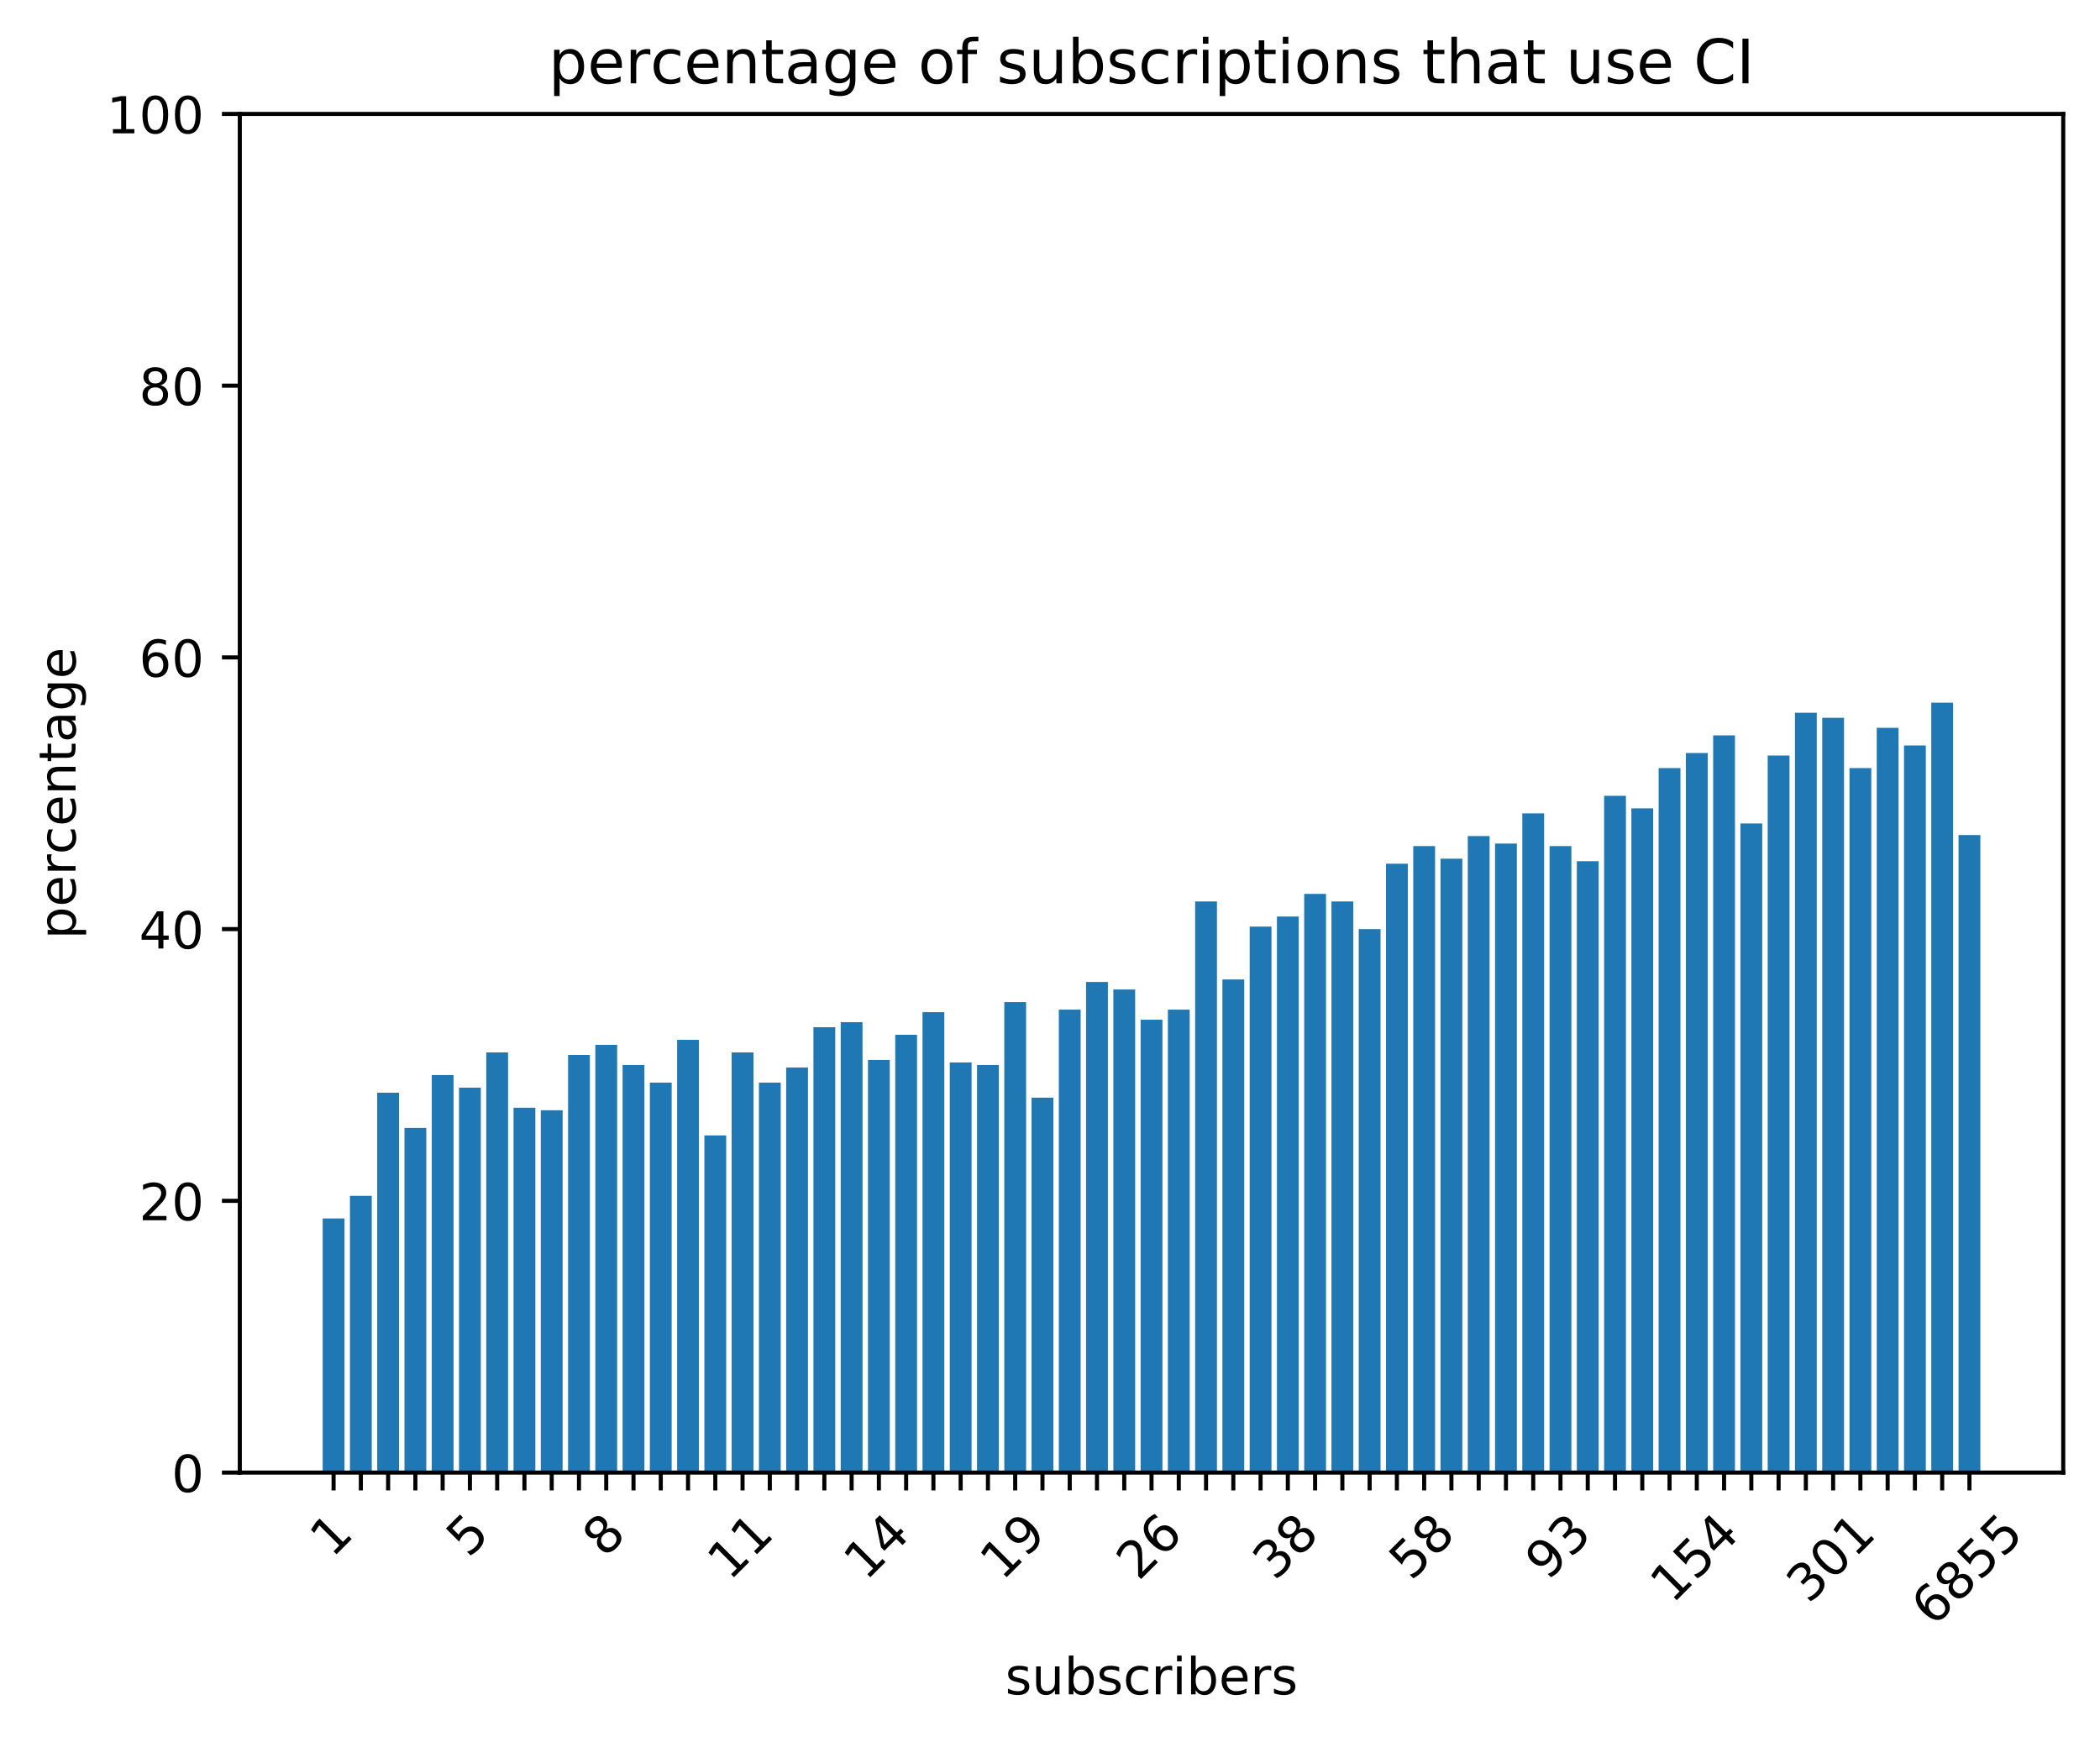 <?xml version="1.0" encoding="utf-8" standalone="no"?>
<!DOCTYPE svg PUBLIC "-//W3C//DTD SVG 1.1//EN"
  "http://www.w3.org/Graphics/SVG/1.1/DTD/svg11.dtd">
<!-- Created with matplotlib (https://matplotlib.org/) -->
<svg height="341.148pt" version="1.1" viewBox="0 0 411.286 341.148" width="411.286pt" xmlns="http://www.w3.org/2000/svg" xmlns:xlink="http://www.w3.org/1999/xlink">
 <defs>
  <style type="text/css">
*{stroke-linecap:butt;stroke-linejoin:round;}
  </style>
 </defs>
 <g id="figure_1">
  <g id="patch_1">
   <path d="M 0 341.148 
L 411.286 341.148 
L 411.286 0 
L 0 0 
z
" style="fill:#ffffff;"/>
  </g>
  <g id="axes_1">
   <g id="patch_2">
    <path d="M 46.966 288.43 
L 404.086 288.43 
L 404.086 22.318 
L 46.966 22.318 
z
" style="fill:#ffffff;"/>
   </g>
   <g id="patch_3">
    <path clip-path="url(#pb358d48c56)" d="M 63.198 288.43 
L 67.47 288.43 
L 67.47 238.657 
L 63.198 238.657 
z
" style="fill:#1f77b4;"/>
   </g>
   <g id="patch_4">
    <path clip-path="url(#pb358d48c56)" d="M 68.538 288.43 
L 72.81 288.43 
L 72.81 234.222 
L 68.538 234.222 
z
" style="fill:#1f77b4;"/>
   </g>
   <g id="patch_5">
    <path clip-path="url(#pb358d48c56)" d="M 73.878 288.43 
L 78.15 288.43 
L 78.15 214.017 
L 73.878 214.017 
z
" style="fill:#1f77b4;"/>
   </g>
   <g id="patch_6">
    <path clip-path="url(#pb358d48c56)" d="M 79.217 288.43 
L 83.489 288.43 
L 83.489 220.917 
L 79.217 220.917 
z
" style="fill:#1f77b4;"/>
   </g>
   <g id="patch_7">
    <path clip-path="url(#pb358d48c56)" d="M 84.557 288.43 
L 88.829 288.43 
L 88.829 210.568 
L 84.557 210.568 
z
" style="fill:#1f77b4;"/>
   </g>
   <g id="patch_8">
    <path clip-path="url(#pb358d48c56)" d="M 89.897 288.43 
L 94.169 288.43 
L 94.169 213.032 
L 89.897 213.032 
z
" style="fill:#1f77b4;"/>
   </g>
   <g id="patch_9">
    <path clip-path="url(#pb358d48c56)" d="M 95.237 288.43 
L 99.508 288.43 
L 99.508 206.133 
L 95.237 206.133 
z
" style="fill:#1f77b4;"/>
   </g>
   <g id="patch_10">
    <path clip-path="url(#pb358d48c56)" d="M 100.576 288.43 
L 104.848 288.43 
L 104.848 216.974 
L 100.576 216.974 
z
" style="fill:#1f77b4;"/>
   </g>
   <g id="patch_11">
    <path clip-path="url(#pb358d48c56)" d="M 105.916 288.43 
L 110.188 288.43 
L 110.188 217.467 
L 105.916 217.467 
z
" style="fill:#1f77b4;"/>
   </g>
   <g id="patch_12">
    <path clip-path="url(#pb358d48c56)" d="M 111.256 288.43 
L 115.528 288.43 
L 115.528 206.625 
L 111.256 206.625 
z
" style="fill:#1f77b4;"/>
   </g>
   <g id="patch_13">
    <path clip-path="url(#pb358d48c56)" d="M 116.595 288.43 
L 120.867 288.43 
L 120.867 204.654 
L 116.595 204.654 
z
" style="fill:#1f77b4;"/>
   </g>
   <g id="patch_14">
    <path clip-path="url(#pb358d48c56)" d="M 121.935 288.43 
L 126.207 288.43 
L 126.207 208.597 
L 121.935 208.597 
z
" style="fill:#1f77b4;"/>
   </g>
   <g id="patch_15">
    <path clip-path="url(#pb358d48c56)" d="M 127.275 288.43 
L 131.547 288.43 
L 131.547 212.046 
L 127.275 212.046 
z
" style="fill:#1f77b4;"/>
   </g>
   <g id="patch_16">
    <path clip-path="url(#pb358d48c56)" d="M 132.615 288.43 
L 136.886 288.43 
L 136.886 203.669 
L 132.615 203.669 
z
" style="fill:#1f77b4;"/>
   </g>
   <g id="patch_17">
    <path clip-path="url(#pb358d48c56)" d="M 137.954 288.43 
L 142.226 288.43 
L 142.226 222.395 
L 137.954 222.395 
z
" style="fill:#1f77b4;"/>
   </g>
   <g id="patch_18">
    <path clip-path="url(#pb358d48c56)" d="M 143.294 288.43 
L 147.566 288.43 
L 147.566 206.133 
L 143.294 206.133 
z
" style="fill:#1f77b4;"/>
   </g>
   <g id="patch_19">
    <path clip-path="url(#pb358d48c56)" d="M 148.634 288.43 
L 152.906 288.43 
L 152.906 212.046 
L 148.634 212.046 
z
" style="fill:#1f77b4;"/>
   </g>
   <g id="patch_20">
    <path clip-path="url(#pb358d48c56)" d="M 153.973 288.43 
L 158.245 288.43 
L 158.245 209.089 
L 153.973 209.089 
z
" style="fill:#1f77b4;"/>
   </g>
   <g id="patch_21">
    <path clip-path="url(#pb358d48c56)" d="M 159.313 288.43 
L 163.585 288.43 
L 163.585 201.205 
L 159.313 201.205 
z
" style="fill:#1f77b4;"/>
   </g>
   <g id="patch_22">
    <path clip-path="url(#pb358d48c56)" d="M 164.653 288.43 
L 168.925 288.43 
L 168.925 200.219 
L 164.653 200.219 
z
" style="fill:#1f77b4;"/>
   </g>
   <g id="patch_23">
    <path clip-path="url(#pb358d48c56)" d="M 169.993 288.43 
L 174.264 288.43 
L 174.264 207.611 
L 169.993 207.611 
z
" style="fill:#1f77b4;"/>
   </g>
   <g id="patch_24">
    <path clip-path="url(#pb358d48c56)" d="M 175.332 288.43 
L 179.604 288.43 
L 179.604 202.683 
L 175.332 202.683 
z
" style="fill:#1f77b4;"/>
   </g>
   <g id="patch_25">
    <path clip-path="url(#pb358d48c56)" d="M 180.672 288.43 
L 184.944 288.43 
L 184.944 198.248 
L 180.672 198.248 
z
" style="fill:#1f77b4;"/>
   </g>
   <g id="patch_26">
    <path clip-path="url(#pb358d48c56)" d="M 186.012 288.43 
L 190.284 288.43 
L 190.284 208.104 
L 186.012 208.104 
z
" style="fill:#1f77b4;"/>
   </g>
   <g id="patch_27">
    <path clip-path="url(#pb358d48c56)" d="M 191.351 288.43 
L 195.623 288.43 
L 195.623 208.597 
L 191.351 208.597 
z
" style="fill:#1f77b4;"/>
   </g>
   <g id="patch_28">
    <path clip-path="url(#pb358d48c56)" d="M 196.691 288.43 
L 200.963 288.43 
L 200.963 196.277 
L 196.691 196.277 
z
" style="fill:#1f77b4;"/>
   </g>
   <g id="patch_29">
    <path clip-path="url(#pb358d48c56)" d="M 202.031 288.43 
L 206.303 288.43 
L 206.303 215.003 
L 202.031 215.003 
z
" style="fill:#1f77b4;"/>
   </g>
   <g id="patch_30">
    <path clip-path="url(#pb358d48c56)" d="M 207.371 288.43 
L 211.642 288.43 
L 211.642 197.755 
L 207.371 197.755 
z
" style="fill:#1f77b4;"/>
   </g>
   <g id="patch_31">
    <path clip-path="url(#pb358d48c56)" d="M 212.71 288.43 
L 216.982 288.43 
L 216.982 192.334 
L 212.71 192.334 
z
" style="fill:#1f77b4;"/>
   </g>
   <g id="patch_32">
    <path clip-path="url(#pb358d48c56)" d="M 218.05 288.43 
L 222.322 288.43 
L 222.322 193.813 
L 218.05 193.813 
z
" style="fill:#1f77b4;"/>
   </g>
   <g id="patch_33">
    <path clip-path="url(#pb358d48c56)" d="M 223.39 288.43 
L 227.662 288.43 
L 227.662 199.726 
L 223.39 199.726 
z
" style="fill:#1f77b4;"/>
   </g>
   <g id="patch_34">
    <path clip-path="url(#pb358d48c56)" d="M 228.729 288.43 
L 233.001 288.43 
L 233.001 197.755 
L 228.729 197.755 
z
" style="fill:#1f77b4;"/>
   </g>
   <g id="patch_35">
    <path clip-path="url(#pb358d48c56)" d="M 234.069 288.43 
L 238.341 288.43 
L 238.341 176.565 
L 234.069 176.565 
z
" style="fill:#1f77b4;"/>
   </g>
   <g id="patch_36">
    <path clip-path="url(#pb358d48c56)" d="M 239.409 288.43 
L 243.681 288.43 
L 243.681 191.841 
L 239.409 191.841 
z
" style="fill:#1f77b4;"/>
   </g>
   <g id="patch_37">
    <path clip-path="url(#pb358d48c56)" d="M 244.749 288.43 
L 249.02 288.43 
L 249.02 181.493 
L 244.749 181.493 
z
" style="fill:#1f77b4;"/>
   </g>
   <g id="patch_38">
    <path clip-path="url(#pb358d48c56)" d="M 250.088 288.43 
L 254.36 288.43 
L 254.36 179.521 
L 250.088 179.521 
z
" style="fill:#1f77b4;"/>
   </g>
   <g id="patch_39">
    <path clip-path="url(#pb358d48c56)" d="M 255.428 288.43 
L 259.7 288.43 
L 259.7 175.086 
L 255.428 175.086 
z
" style="fill:#1f77b4;"/>
   </g>
   <g id="patch_40">
    <path clip-path="url(#pb358d48c56)" d="M 260.768 288.43 
L 265.04 288.43 
L 265.04 176.565 
L 260.768 176.565 
z
" style="fill:#1f77b4;"/>
   </g>
   <g id="patch_41">
    <path clip-path="url(#pb358d48c56)" d="M 266.107 288.43 
L 270.379 288.43 
L 270.379 181.985 
L 266.107 181.985 
z
" style="fill:#1f77b4;"/>
   </g>
   <g id="patch_42">
    <path clip-path="url(#pb358d48c56)" d="M 271.447 288.43 
L 275.719 288.43 
L 275.719 169.173 
L 271.447 169.173 
z
" style="fill:#1f77b4;"/>
   </g>
   <g id="patch_43">
    <path clip-path="url(#pb358d48c56)" d="M 276.787 288.43 
L 281.059 288.43 
L 281.059 165.723 
L 276.787 165.723 
z
" style="fill:#1f77b4;"/>
   </g>
   <g id="patch_44">
    <path clip-path="url(#pb358d48c56)" d="M 282.127 288.43 
L 286.398 288.43 
L 286.398 168.187 
L 282.127 168.187 
z
" style="fill:#1f77b4;"/>
   </g>
   <g id="patch_45">
    <path clip-path="url(#pb358d48c56)" d="M 287.466 288.43 
L 291.738 288.43 
L 291.738 163.752 
L 287.466 163.752 
z
" style="fill:#1f77b4;"/>
   </g>
   <g id="patch_46">
    <path clip-path="url(#pb358d48c56)" d="M 292.806 288.43 
L 297.078 288.43 
L 297.078 165.23 
L 292.806 165.23 
z
" style="fill:#1f77b4;"/>
   </g>
   <g id="patch_47">
    <path clip-path="url(#pb358d48c56)" d="M 298.146 288.43 
L 302.417 288.43 
L 302.417 159.317 
L 298.146 159.317 
z
" style="fill:#1f77b4;"/>
   </g>
   <g id="patch_48">
    <path clip-path="url(#pb358d48c56)" d="M 303.485 288.43 
L 307.757 288.43 
L 307.757 165.723 
L 303.485 165.723 
z
" style="fill:#1f77b4;"/>
   </g>
   <g id="patch_49">
    <path clip-path="url(#pb358d48c56)" d="M 308.825 288.43 
L 313.097 288.43 
L 313.097 168.68 
L 308.825 168.68 
z
" style="fill:#1f77b4;"/>
   </g>
   <g id="patch_50">
    <path clip-path="url(#pb358d48c56)" d="M 314.165 288.43 
L 318.437 288.43 
L 318.437 155.867 
L 314.165 155.867 
z
" style="fill:#1f77b4;"/>
   </g>
   <g id="patch_51">
    <path clip-path="url(#pb358d48c56)" d="M 319.505 288.43 
L 323.776 288.43 
L 323.776 158.331 
L 319.505 158.331 
z
" style="fill:#1f77b4;"/>
   </g>
   <g id="patch_52">
    <path clip-path="url(#pb358d48c56)" d="M 324.844 288.43 
L 329.116 288.43 
L 329.116 150.446 
L 324.844 150.446 
z
" style="fill:#1f77b4;"/>
   </g>
   <g id="patch_53">
    <path clip-path="url(#pb358d48c56)" d="M 330.184 288.43 
L 334.456 288.43 
L 334.456 147.489 
L 330.184 147.489 
z
" style="fill:#1f77b4;"/>
   </g>
   <g id="patch_54">
    <path clip-path="url(#pb358d48c56)" d="M 335.524 288.43 
L 339.795 288.43 
L 339.795 144.04 
L 335.524 144.04 
z
" style="fill:#1f77b4;"/>
   </g>
   <g id="patch_55">
    <path clip-path="url(#pb358d48c56)" d="M 340.863 288.43 
L 345.135 288.43 
L 345.135 161.288 
L 340.863 161.288 
z
" style="fill:#1f77b4;"/>
   </g>
   <g id="patch_56">
    <path clip-path="url(#pb358d48c56)" d="M 346.203 288.43 
L 350.475 288.43 
L 350.475 147.982 
L 346.203 147.982 
z
" style="fill:#1f77b4;"/>
   </g>
   <g id="patch_57">
    <path clip-path="url(#pb358d48c56)" d="M 351.543 288.43 
L 355.815 288.43 
L 355.815 139.605 
L 351.543 139.605 
z
" style="fill:#1f77b4;"/>
   </g>
   <g id="patch_58">
    <path clip-path="url(#pb358d48c56)" d="M 356.883 288.43 
L 361.154 288.43 
L 361.154 140.59 
L 356.883 140.59 
z
" style="fill:#1f77b4;"/>
   </g>
   <g id="patch_59">
    <path clip-path="url(#pb358d48c56)" d="M 362.222 288.43 
L 366.494 288.43 
L 366.494 150.446 
L 362.222 150.446 
z
" style="fill:#1f77b4;"/>
   </g>
   <g id="patch_60">
    <path clip-path="url(#pb358d48c56)" d="M 367.562 288.43 
L 371.834 288.43 
L 371.834 142.561 
L 367.562 142.561 
z
" style="fill:#1f77b4;"/>
   </g>
   <g id="patch_61">
    <path clip-path="url(#pb358d48c56)" d="M 372.902 288.43 
L 377.173 288.43 
L 377.173 146.011 
L 372.902 146.011 
z
" style="fill:#1f77b4;"/>
   </g>
   <g id="patch_62">
    <path clip-path="url(#pb358d48c56)" d="M 378.241 288.43 
L 382.513 288.43 
L 382.513 137.633 
L 378.241 137.633 
z
" style="fill:#1f77b4;"/>
   </g>
   <g id="patch_63">
    <path clip-path="url(#pb358d48c56)" d="M 383.581 288.43 
L 387.853 288.43 
L 387.853 163.562 
L 383.581 163.562 
z
" style="fill:#1f77b4;"/>
   </g>
   <g id="matplotlib.axis_1">
    <g id="xtick_1">
     <g id="line2d_1">
      <defs>
       <path d="M 0 0 
L 0 3.5 
" id="m783a7ecd32" style="stroke:#000000;stroke-width:0.8;"/>
      </defs>
      <g>
       <use style="stroke:#000000;stroke-width:0.8;" x="65.334" xlink:href="#m783a7ecd32" y="288.43"/>
      </g>
     </g>
     <g id="text_1">
      <!-- 1 -->
      <defs>
       <path d="M 12.406 8.297 
L 28.516 8.297 
L 28.516 63.922 
L 10.984 60.406 
L 10.984 69.391 
L 28.422 72.906 
L 38.281 72.906 
L 38.281 8.297 
L 54.391 8.297 
L 54.391 0 
L 12.406 0 
z
" id="DejaVuSans-49"/>
      </defs>
      <g transform="translate(65.036 305.302)rotate(-45)scale(0.1 -0.1)">
       <use xlink:href="#DejaVuSans-49"/>
      </g>
     </g>
    </g>
    <g id="xtick_2">
     <g id="line2d_2">
      <g>
       <use style="stroke:#000000;stroke-width:0.8;" x="70.674" xlink:href="#m783a7ecd32" y="288.43"/>
      </g>
     </g>
    </g>
    <g id="xtick_3">
     <g id="line2d_3">
      <g>
       <use style="stroke:#000000;stroke-width:0.8;" x="76.014" xlink:href="#m783a7ecd32" y="288.43"/>
      </g>
     </g>
    </g>
    <g id="xtick_4">
     <g id="line2d_4">
      <g>
       <use style="stroke:#000000;stroke-width:0.8;" x="81.353" xlink:href="#m783a7ecd32" y="288.43"/>
      </g>
     </g>
    </g>
    <g id="xtick_5">
     <g id="line2d_5">
      <g>
       <use style="stroke:#000000;stroke-width:0.8;" x="86.693" xlink:href="#m783a7ecd32" y="288.43"/>
      </g>
     </g>
    </g>
    <g id="xtick_6">
     <g id="line2d_6">
      <g>
       <use style="stroke:#000000;stroke-width:0.8;" x="92.033" xlink:href="#m783a7ecd32" y="288.43"/>
      </g>
     </g>
     <g id="text_2">
      <!-- 5 -->
      <defs>
       <path d="M 10.797 72.906 
L 49.516 72.906 
L 49.516 64.594 
L 19.828 64.594 
L 19.828 46.734 
Q 21.969 47.469 24.109 47.828 
Q 26.266 48.188 28.422 48.188 
Q 40.625 48.188 47.75 41.5 
Q 54.891 34.812 54.891 23.391 
Q 54.891 11.625 47.562 5.094 
Q 40.234 -1.422 26.906 -1.422 
Q 22.312 -1.422 17.547 -0.641 
Q 12.797 0.141 7.719 1.703 
L 7.719 11.625 
Q 12.109 9.234 16.797 8.062 
Q 21.484 6.891 26.703 6.891 
Q 35.156 6.891 40.078 11.328 
Q 45.016 15.766 45.016 23.391 
Q 45.016 31 40.078 35.438 
Q 35.156 39.891 26.703 39.891 
Q 22.75 39.891 18.812 39.016 
Q 14.891 38.141 10.797 36.281 
z
" id="DejaVuSans-53"/>
      </defs>
      <g transform="translate(91.734 305.302)rotate(-45)scale(0.1 -0.1)">
       <use xlink:href="#DejaVuSans-53"/>
      </g>
     </g>
    </g>
    <g id="xtick_7">
     <g id="line2d_7">
      <g>
       <use style="stroke:#000000;stroke-width:0.8;" x="97.373" xlink:href="#m783a7ecd32" y="288.43"/>
      </g>
     </g>
    </g>
    <g id="xtick_8">
     <g id="line2d_8">
      <g>
       <use style="stroke:#000000;stroke-width:0.8;" x="102.712" xlink:href="#m783a7ecd32" y="288.43"/>
      </g>
     </g>
    </g>
    <g id="xtick_9">
     <g id="line2d_9">
      <g>
       <use style="stroke:#000000;stroke-width:0.8;" x="108.052" xlink:href="#m783a7ecd32" y="288.43"/>
      </g>
     </g>
    </g>
    <g id="xtick_10">
     <g id="line2d_10">
      <g>
       <use style="stroke:#000000;stroke-width:0.8;" x="113.392" xlink:href="#m783a7ecd32" y="288.43"/>
      </g>
     </g>
    </g>
    <g id="xtick_11">
     <g id="line2d_11">
      <g>
       <use style="stroke:#000000;stroke-width:0.8;" x="118.731" xlink:href="#m783a7ecd32" y="288.43"/>
      </g>
     </g>
     <g id="text_3">
      <!-- 8 -->
      <defs>
       <path d="M 31.781 34.625 
Q 24.75 34.625 20.719 30.859 
Q 16.703 27.094 16.703 20.516 
Q 16.703 13.922 20.719 10.156 
Q 24.75 6.391 31.781 6.391 
Q 38.812 6.391 42.859 10.172 
Q 46.922 13.969 46.922 20.516 
Q 46.922 27.094 42.891 30.859 
Q 38.875 34.625 31.781 34.625 
z
M 21.922 38.812 
Q 15.578 40.375 12.031 44.719 
Q 8.5 49.078 8.5 55.328 
Q 8.5 64.062 14.719 69.141 
Q 20.953 74.219 31.781 74.219 
Q 42.672 74.219 48.875 69.141 
Q 55.078 64.062 55.078 55.328 
Q 55.078 49.078 51.531 44.719 
Q 48 40.375 41.703 38.812 
Q 48.828 37.156 52.797 32.312 
Q 56.781 27.484 56.781 20.516 
Q 56.781 9.906 50.312 4.234 
Q 43.844 -1.422 31.781 -1.422 
Q 19.734 -1.422 13.25 4.234 
Q 6.781 9.906 6.781 20.516 
Q 6.781 27.484 10.781 32.312 
Q 14.797 37.156 21.922 38.812 
z
M 18.312 54.391 
Q 18.312 48.734 21.844 45.562 
Q 25.391 42.391 31.781 42.391 
Q 38.141 42.391 41.719 45.562 
Q 45.312 48.734 45.312 54.391 
Q 45.312 60.062 41.719 63.234 
Q 38.141 66.406 31.781 66.406 
Q 25.391 66.406 21.844 63.234 
Q 18.312 60.062 18.312 54.391 
z
" id="DejaVuSans-56"/>
      </defs>
      <g transform="translate(118.433 305.302)rotate(-45)scale(0.1 -0.1)">
       <use xlink:href="#DejaVuSans-56"/>
      </g>
     </g>
    </g>
    <g id="xtick_12">
     <g id="line2d_12">
      <g>
       <use style="stroke:#000000;stroke-width:0.8;" x="124.071" xlink:href="#m783a7ecd32" y="288.43"/>
      </g>
     </g>
    </g>
    <g id="xtick_13">
     <g id="line2d_13">
      <g>
       <use style="stroke:#000000;stroke-width:0.8;" x="129.411" xlink:href="#m783a7ecd32" y="288.43"/>
      </g>
     </g>
    </g>
    <g id="xtick_14">
     <g id="line2d_14">
      <g>
       <use style="stroke:#000000;stroke-width:0.8;" x="134.751" xlink:href="#m783a7ecd32" y="288.43"/>
      </g>
     </g>
    </g>
    <g id="xtick_15">
     <g id="line2d_15">
      <g>
       <use style="stroke:#000000;stroke-width:0.8;" x="140.09" xlink:href="#m783a7ecd32" y="288.43"/>
      </g>
     </g>
    </g>
    <g id="xtick_16">
     <g id="line2d_16">
      <g>
       <use style="stroke:#000000;stroke-width:0.8;" x="145.43" xlink:href="#m783a7ecd32" y="288.43"/>
      </g>
     </g>
     <g id="text_4">
      <!-- 11 -->
      <g transform="translate(142.882 309.801)rotate(-45)scale(0.1 -0.1)">
       <use xlink:href="#DejaVuSans-49"/>
       <use x="63.623" xlink:href="#DejaVuSans-49"/>
      </g>
     </g>
    </g>
    <g id="xtick_17">
     <g id="line2d_17">
      <g>
       <use style="stroke:#000000;stroke-width:0.8;" x="150.77" xlink:href="#m783a7ecd32" y="288.43"/>
      </g>
     </g>
    </g>
    <g id="xtick_18">
     <g id="line2d_18">
      <g>
       <use style="stroke:#000000;stroke-width:0.8;" x="156.109" xlink:href="#m783a7ecd32" y="288.43"/>
      </g>
     </g>
    </g>
    <g id="xtick_19">
     <g id="line2d_19">
      <g>
       <use style="stroke:#000000;stroke-width:0.8;" x="161.449" xlink:href="#m783a7ecd32" y="288.43"/>
      </g>
     </g>
    </g>
    <g id="xtick_20">
     <g id="line2d_20">
      <g>
       <use style="stroke:#000000;stroke-width:0.8;" x="166.789" xlink:href="#m783a7ecd32" y="288.43"/>
      </g>
     </g>
    </g>
    <g id="xtick_21">
     <g id="line2d_21">
      <g>
       <use style="stroke:#000000;stroke-width:0.8;" x="172.128" xlink:href="#m783a7ecd32" y="288.43"/>
      </g>
     </g>
     <g id="text_5">
      <!-- 14 -->
      <defs>
       <path d="M 37.797 64.312 
L 12.891 25.391 
L 37.797 25.391 
z
M 35.203 72.906 
L 47.609 72.906 
L 47.609 25.391 
L 58.016 25.391 
L 58.016 17.188 
L 47.609 17.188 
L 47.609 0 
L 37.797 0 
L 37.797 17.188 
L 4.891 17.188 
L 4.891 26.703 
z
" id="DejaVuSans-52"/>
      </defs>
      <g transform="translate(169.581 309.801)rotate(-45)scale(0.1 -0.1)">
       <use xlink:href="#DejaVuSans-49"/>
       <use x="63.623" xlink:href="#DejaVuSans-52"/>
      </g>
     </g>
    </g>
    <g id="xtick_22">
     <g id="line2d_22">
      <g>
       <use style="stroke:#000000;stroke-width:0.8;" x="177.468" xlink:href="#m783a7ecd32" y="288.43"/>
      </g>
     </g>
    </g>
    <g id="xtick_23">
     <g id="line2d_23">
      <g>
       <use style="stroke:#000000;stroke-width:0.8;" x="182.808" xlink:href="#m783a7ecd32" y="288.43"/>
      </g>
     </g>
    </g>
    <g id="xtick_24">
     <g id="line2d_24">
      <g>
       <use style="stroke:#000000;stroke-width:0.8;" x="188.148" xlink:href="#m783a7ecd32" y="288.43"/>
      </g>
     </g>
    </g>
    <g id="xtick_25">
     <g id="line2d_25">
      <g>
       <use style="stroke:#000000;stroke-width:0.8;" x="193.487" xlink:href="#m783a7ecd32" y="288.43"/>
      </g>
     </g>
    </g>
    <g id="xtick_26">
     <g id="line2d_26">
      <g>
       <use style="stroke:#000000;stroke-width:0.8;" x="198.827" xlink:href="#m783a7ecd32" y="288.43"/>
      </g>
     </g>
     <g id="text_6">
      <!-- 19 -->
      <defs>
       <path d="M 10.984 1.516 
L 10.984 10.5 
Q 14.703 8.734 18.5 7.812 
Q 22.312 6.891 25.984 6.891 
Q 35.75 6.891 40.891 13.453 
Q 46.047 20.016 46.781 33.406 
Q 43.953 29.203 39.594 26.953 
Q 35.25 24.703 29.984 24.703 
Q 19.047 24.703 12.672 31.312 
Q 6.297 37.938 6.297 49.422 
Q 6.297 60.641 12.938 67.422 
Q 19.578 74.219 30.609 74.219 
Q 43.266 74.219 49.922 64.516 
Q 56.594 54.828 56.594 36.375 
Q 56.594 19.141 48.406 8.859 
Q 40.234 -1.422 26.422 -1.422 
Q 22.703 -1.422 18.891 -0.688 
Q 15.094 0.047 10.984 1.516 
z
M 30.609 32.422 
Q 37.25 32.422 41.125 36.953 
Q 45.016 41.5 45.016 49.422 
Q 45.016 57.281 41.125 61.844 
Q 37.25 66.406 30.609 66.406 
Q 23.969 66.406 20.094 61.844 
Q 16.219 57.281 16.219 49.422 
Q 16.219 41.5 20.094 36.953 
Q 23.969 32.422 30.609 32.422 
z
" id="DejaVuSans-57"/>
      </defs>
      <g transform="translate(196.279 309.801)rotate(-45)scale(0.1 -0.1)">
       <use xlink:href="#DejaVuSans-49"/>
       <use x="63.623" xlink:href="#DejaVuSans-57"/>
      </g>
     </g>
    </g>
    <g id="xtick_27">
     <g id="line2d_27">
      <g>
       <use style="stroke:#000000;stroke-width:0.8;" x="204.167" xlink:href="#m783a7ecd32" y="288.43"/>
      </g>
     </g>
    </g>
    <g id="xtick_28">
     <g id="line2d_28">
      <g>
       <use style="stroke:#000000;stroke-width:0.8;" x="209.506" xlink:href="#m783a7ecd32" y="288.43"/>
      </g>
     </g>
    </g>
    <g id="xtick_29">
     <g id="line2d_29">
      <g>
       <use style="stroke:#000000;stroke-width:0.8;" x="214.846" xlink:href="#m783a7ecd32" y="288.43"/>
      </g>
     </g>
    </g>
    <g id="xtick_30">
     <g id="line2d_30">
      <g>
       <use style="stroke:#000000;stroke-width:0.8;" x="220.186" xlink:href="#m783a7ecd32" y="288.43"/>
      </g>
     </g>
    </g>
    <g id="xtick_31">
     <g id="line2d_31">
      <g>
       <use style="stroke:#000000;stroke-width:0.8;" x="225.526" xlink:href="#m783a7ecd32" y="288.43"/>
      </g>
     </g>
     <g id="text_7">
      <!-- 26 -->
      <defs>
       <path d="M 19.188 8.297 
L 53.609 8.297 
L 53.609 0 
L 7.328 0 
L 7.328 8.297 
Q 12.938 14.109 22.625 23.891 
Q 32.328 33.688 34.812 36.531 
Q 39.547 41.844 41.422 45.531 
Q 43.312 49.219 43.312 52.781 
Q 43.312 58.594 39.234 62.25 
Q 35.156 65.922 28.609 65.922 
Q 23.969 65.922 18.812 64.312 
Q 13.672 62.703 7.812 59.422 
L 7.812 69.391 
Q 13.766 71.781 18.938 73 
Q 24.125 74.219 28.422 74.219 
Q 39.75 74.219 46.484 68.547 
Q 53.219 62.891 53.219 53.422 
Q 53.219 48.922 51.531 44.891 
Q 49.859 40.875 45.406 35.406 
Q 44.188 33.984 37.641 27.219 
Q 31.109 20.453 19.188 8.297 
z
" id="DejaVuSans-50"/>
       <path d="M 33.016 40.375 
Q 26.375 40.375 22.484 35.828 
Q 18.609 31.297 18.609 23.391 
Q 18.609 15.531 22.484 10.953 
Q 26.375 6.391 33.016 6.391 
Q 39.656 6.391 43.531 10.953 
Q 47.406 15.531 47.406 23.391 
Q 47.406 31.297 43.531 35.828 
Q 39.656 40.375 33.016 40.375 
z
M 52.594 71.297 
L 52.594 62.312 
Q 48.875 64.062 45.094 64.984 
Q 41.312 65.922 37.594 65.922 
Q 27.828 65.922 22.672 59.328 
Q 17.531 52.734 16.797 39.406 
Q 19.672 43.656 24.016 45.922 
Q 28.375 48.188 33.594 48.188 
Q 44.578 48.188 50.953 41.516 
Q 57.328 34.859 57.328 23.391 
Q 57.328 12.156 50.688 5.359 
Q 44.047 -1.422 33.016 -1.422 
Q 20.359 -1.422 13.672 8.266 
Q 6.984 17.969 6.984 36.375 
Q 6.984 53.656 15.188 63.938 
Q 23.391 74.219 37.203 74.219 
Q 40.922 74.219 44.703 73.484 
Q 48.484 72.75 52.594 71.297 
z
" id="DejaVuSans-54"/>
      </defs>
      <g transform="translate(222.978 309.801)rotate(-45)scale(0.1 -0.1)">
       <use xlink:href="#DejaVuSans-50"/>
       <use x="63.623" xlink:href="#DejaVuSans-54"/>
      </g>
     </g>
    </g>
    <g id="xtick_32">
     <g id="line2d_32">
      <g>
       <use style="stroke:#000000;stroke-width:0.8;" x="230.865" xlink:href="#m783a7ecd32" y="288.43"/>
      </g>
     </g>
    </g>
    <g id="xtick_33">
     <g id="line2d_33">
      <g>
       <use style="stroke:#000000;stroke-width:0.8;" x="236.205" xlink:href="#m783a7ecd32" y="288.43"/>
      </g>
     </g>
    </g>
    <g id="xtick_34">
     <g id="line2d_34">
      <g>
       <use style="stroke:#000000;stroke-width:0.8;" x="241.545" xlink:href="#m783a7ecd32" y="288.43"/>
      </g>
     </g>
    </g>
    <g id="xtick_35">
     <g id="line2d_35">
      <g>
       <use style="stroke:#000000;stroke-width:0.8;" x="246.884" xlink:href="#m783a7ecd32" y="288.43"/>
      </g>
     </g>
    </g>
    <g id="xtick_36">
     <g id="line2d_36">
      <g>
       <use style="stroke:#000000;stroke-width:0.8;" x="252.224" xlink:href="#m783a7ecd32" y="288.43"/>
      </g>
     </g>
     <g id="text_8">
      <!-- 38 -->
      <defs>
       <path d="M 40.578 39.312 
Q 47.656 37.797 51.625 33 
Q 55.609 28.219 55.609 21.188 
Q 55.609 10.406 48.188 4.484 
Q 40.766 -1.422 27.094 -1.422 
Q 22.516 -1.422 17.656 -0.516 
Q 12.797 0.391 7.625 2.203 
L 7.625 11.719 
Q 11.719 9.328 16.594 8.109 
Q 21.484 6.891 26.812 6.891 
Q 36.078 6.891 40.938 10.547 
Q 45.797 14.203 45.797 21.188 
Q 45.797 27.641 41.281 31.266 
Q 36.766 34.906 28.719 34.906 
L 20.219 34.906 
L 20.219 43.016 
L 29.109 43.016 
Q 36.375 43.016 40.234 45.922 
Q 44.094 48.828 44.094 54.297 
Q 44.094 59.906 40.109 62.906 
Q 36.141 65.922 28.719 65.922 
Q 24.656 65.922 20.016 65.031 
Q 15.375 64.156 9.812 62.312 
L 9.812 71.094 
Q 15.438 72.656 20.344 73.438 
Q 25.25 74.219 29.594 74.219 
Q 40.828 74.219 47.359 69.109 
Q 53.906 64.016 53.906 55.328 
Q 53.906 49.266 50.438 45.094 
Q 46.969 40.922 40.578 39.312 
z
" id="DejaVuSans-51"/>
      </defs>
      <g transform="translate(249.676 309.801)rotate(-45)scale(0.1 -0.1)">
       <use xlink:href="#DejaVuSans-51"/>
       <use x="63.623" xlink:href="#DejaVuSans-56"/>
      </g>
     </g>
    </g>
    <g id="xtick_37">
     <g id="line2d_37">
      <g>
       <use style="stroke:#000000;stroke-width:0.8;" x="257.564" xlink:href="#m783a7ecd32" y="288.43"/>
      </g>
     </g>
    </g>
    <g id="xtick_38">
     <g id="line2d_38">
      <g>
       <use style="stroke:#000000;stroke-width:0.8;" x="262.904" xlink:href="#m783a7ecd32" y="288.43"/>
      </g>
     </g>
    </g>
    <g id="xtick_39">
     <g id="line2d_39">
      <g>
       <use style="stroke:#000000;stroke-width:0.8;" x="268.243" xlink:href="#m783a7ecd32" y="288.43"/>
      </g>
     </g>
    </g>
    <g id="xtick_40">
     <g id="line2d_40">
      <g>
       <use style="stroke:#000000;stroke-width:0.8;" x="273.583" xlink:href="#m783a7ecd32" y="288.43"/>
      </g>
     </g>
    </g>
    <g id="xtick_41">
     <g id="line2d_41">
      <g>
       <use style="stroke:#000000;stroke-width:0.8;" x="278.923" xlink:href="#m783a7ecd32" y="288.43"/>
      </g>
     </g>
     <g id="text_9">
      <!-- 58 -->
      <g transform="translate(276.375 309.801)rotate(-45)scale(0.1 -0.1)">
       <use xlink:href="#DejaVuSans-53"/>
       <use x="63.623" xlink:href="#DejaVuSans-56"/>
      </g>
     </g>
    </g>
    <g id="xtick_42">
     <g id="line2d_42">
      <g>
       <use style="stroke:#000000;stroke-width:0.8;" x="284.262" xlink:href="#m783a7ecd32" y="288.43"/>
      </g>
     </g>
    </g>
    <g id="xtick_43">
     <g id="line2d_43">
      <g>
       <use style="stroke:#000000;stroke-width:0.8;" x="289.602" xlink:href="#m783a7ecd32" y="288.43"/>
      </g>
     </g>
    </g>
    <g id="xtick_44">
     <g id="line2d_44">
      <g>
       <use style="stroke:#000000;stroke-width:0.8;" x="294.942" xlink:href="#m783a7ecd32" y="288.43"/>
      </g>
     </g>
    </g>
    <g id="xtick_45">
     <g id="line2d_45">
      <g>
       <use style="stroke:#000000;stroke-width:0.8;" x="300.282" xlink:href="#m783a7ecd32" y="288.43"/>
      </g>
     </g>
    </g>
    <g id="xtick_46">
     <g id="line2d_46">
      <g>
       <use style="stroke:#000000;stroke-width:0.8;" x="305.621" xlink:href="#m783a7ecd32" y="288.43"/>
      </g>
     </g>
     <g id="text_10">
      <!-- 93 -->
      <g transform="translate(303.074 309.801)rotate(-45)scale(0.1 -0.1)">
       <use xlink:href="#DejaVuSans-57"/>
       <use x="63.623" xlink:href="#DejaVuSans-51"/>
      </g>
     </g>
    </g>
    <g id="xtick_47">
     <g id="line2d_47">
      <g>
       <use style="stroke:#000000;stroke-width:0.8;" x="310.961" xlink:href="#m783a7ecd32" y="288.43"/>
      </g>
     </g>
    </g>
    <g id="xtick_48">
     <g id="line2d_48">
      <g>
       <use style="stroke:#000000;stroke-width:0.8;" x="316.301" xlink:href="#m783a7ecd32" y="288.43"/>
      </g>
     </g>
    </g>
    <g id="xtick_49">
     <g id="line2d_49">
      <g>
       <use style="stroke:#000000;stroke-width:0.8;" x="321.64" xlink:href="#m783a7ecd32" y="288.43"/>
      </g>
     </g>
    </g>
    <g id="xtick_50">
     <g id="line2d_50">
      <g>
       <use style="stroke:#000000;stroke-width:0.8;" x="326.98" xlink:href="#m783a7ecd32" y="288.43"/>
      </g>
     </g>
    </g>
    <g id="xtick_51">
     <g id="line2d_51">
      <g>
       <use style="stroke:#000000;stroke-width:0.8;" x="332.32" xlink:href="#m783a7ecd32" y="288.43"/>
      </g>
     </g>
     <g id="text_11">
      <!-- 154 -->
      <g transform="translate(327.523 314.3)rotate(-45)scale(0.1 -0.1)">
       <use xlink:href="#DejaVuSans-49"/>
       <use x="63.623" xlink:href="#DejaVuSans-53"/>
       <use x="127.246" xlink:href="#DejaVuSans-52"/>
      </g>
     </g>
    </g>
    <g id="xtick_52">
     <g id="line2d_52">
      <g>
       <use style="stroke:#000000;stroke-width:0.8;" x="337.66" xlink:href="#m783a7ecd32" y="288.43"/>
      </g>
     </g>
    </g>
    <g id="xtick_53">
     <g id="line2d_53">
      <g>
       <use style="stroke:#000000;stroke-width:0.8;" x="342.999" xlink:href="#m783a7ecd32" y="288.43"/>
      </g>
     </g>
    </g>
    <g id="xtick_54">
     <g id="line2d_54">
      <g>
       <use style="stroke:#000000;stroke-width:0.8;" x="348.339" xlink:href="#m783a7ecd32" y="288.43"/>
      </g>
     </g>
    </g>
    <g id="xtick_55">
     <g id="line2d_55">
      <g>
       <use style="stroke:#000000;stroke-width:0.8;" x="353.679" xlink:href="#m783a7ecd32" y="288.43"/>
      </g>
     </g>
    </g>
    <g id="xtick_56">
     <g id="line2d_56">
      <g>
       <use style="stroke:#000000;stroke-width:0.8;" x="359.018" xlink:href="#m783a7ecd32" y="288.43"/>
      </g>
     </g>
     <g id="text_12">
      <!-- 301 -->
      <defs>
       <path d="M 31.781 66.406 
Q 24.172 66.406 20.328 58.906 
Q 16.5 51.422 16.5 36.375 
Q 16.5 21.391 20.328 13.891 
Q 24.172 6.391 31.781 6.391 
Q 39.453 6.391 43.281 13.891 
Q 47.125 21.391 47.125 36.375 
Q 47.125 51.422 43.281 58.906 
Q 39.453 66.406 31.781 66.406 
z
M 31.781 74.219 
Q 44.047 74.219 50.516 64.516 
Q 56.984 54.828 56.984 36.375 
Q 56.984 17.969 50.516 8.266 
Q 44.047 -1.422 31.781 -1.422 
Q 19.531 -1.422 13.062 8.266 
Q 6.594 17.969 6.594 36.375 
Q 6.594 54.828 13.062 64.516 
Q 19.531 74.219 31.781 74.219 
z
" id="DejaVuSans-48"/>
      </defs>
      <g transform="translate(354.221 314.3)rotate(-45)scale(0.1 -0.1)">
       <use xlink:href="#DejaVuSans-51"/>
       <use x="63.623" xlink:href="#DejaVuSans-48"/>
       <use x="127.246" xlink:href="#DejaVuSans-49"/>
      </g>
     </g>
    </g>
    <g id="xtick_57">
     <g id="line2d_57">
      <g>
       <use style="stroke:#000000;stroke-width:0.8;" x="364.358" xlink:href="#m783a7ecd32" y="288.43"/>
      </g>
     </g>
    </g>
    <g id="xtick_58">
     <g id="line2d_58">
      <g>
       <use style="stroke:#000000;stroke-width:0.8;" x="369.698" xlink:href="#m783a7ecd32" y="288.43"/>
      </g>
     </g>
    </g>
    <g id="xtick_59">
     <g id="line2d_59">
      <g>
       <use style="stroke:#000000;stroke-width:0.8;" x="375.038" xlink:href="#m783a7ecd32" y="288.43"/>
      </g>
     </g>
    </g>
    <g id="xtick_60">
     <g id="line2d_60">
      <g>
       <use style="stroke:#000000;stroke-width:0.8;" x="380.377" xlink:href="#m783a7ecd32" y="288.43"/>
      </g>
     </g>
    </g>
    <g id="xtick_61">
     <g id="line2d_61">
      <g>
       <use style="stroke:#000000;stroke-width:0.8;" x="385.717" xlink:href="#m783a7ecd32" y="288.43"/>
      </g>
     </g>
     <g id="text_13">
      <!-- 6855 -->
      <g transform="translate(378.67 318.799)rotate(-45)scale(0.1 -0.1)">
       <use xlink:href="#DejaVuSans-54"/>
       <use x="63.623" xlink:href="#DejaVuSans-56"/>
       <use x="127.246" xlink:href="#DejaVuSans-53"/>
       <use x="190.869" xlink:href="#DejaVuSans-53"/>
      </g>
     </g>
    </g>
    <g id="text_14">
     <!-- subscribers -->
     <defs>
      <path d="M 44.281 53.078 
L 44.281 44.578 
Q 40.484 46.531 36.375 47.5 
Q 32.281 48.484 27.875 48.484 
Q 21.188 48.484 17.844 46.438 
Q 14.5 44.391 14.5 40.281 
Q 14.5 37.156 16.891 35.375 
Q 19.281 33.594 26.516 31.984 
L 29.594 31.297 
Q 39.156 29.25 43.188 25.516 
Q 47.219 21.781 47.219 15.094 
Q 47.219 7.469 41.188 3.016 
Q 35.156 -1.422 24.609 -1.422 
Q 20.219 -1.422 15.453 -0.562 
Q 10.688 0.297 5.422 2 
L 5.422 11.281 
Q 10.406 8.688 15.234 7.391 
Q 20.062 6.109 24.812 6.109 
Q 31.156 6.109 34.562 8.281 
Q 37.984 10.453 37.984 14.406 
Q 37.984 18.062 35.516 20.016 
Q 33.062 21.969 24.703 23.781 
L 21.578 24.516 
Q 13.234 26.266 9.516 29.906 
Q 5.812 33.547 5.812 39.891 
Q 5.812 47.609 11.281 51.797 
Q 16.75 56 26.812 56 
Q 31.781 56 36.172 55.266 
Q 40.578 54.547 44.281 53.078 
z
" id="DejaVuSans-115"/>
      <path d="M 8.5 21.578 
L 8.5 54.688 
L 17.484 54.688 
L 17.484 21.922 
Q 17.484 14.156 20.5 10.266 
Q 23.531 6.391 29.594 6.391 
Q 36.859 6.391 41.078 11.031 
Q 45.312 15.672 45.312 23.688 
L 45.312 54.688 
L 54.297 54.688 
L 54.297 0 
L 45.312 0 
L 45.312 8.406 
Q 42.047 3.422 37.719 1 
Q 33.406 -1.422 27.688 -1.422 
Q 18.266 -1.422 13.375 4.438 
Q 8.5 10.297 8.5 21.578 
z
M 31.109 56 
z
" id="DejaVuSans-117"/>
      <path d="M 48.688 27.297 
Q 48.688 37.203 44.609 42.844 
Q 40.531 48.484 33.406 48.484 
Q 26.266 48.484 22.188 42.844 
Q 18.109 37.203 18.109 27.297 
Q 18.109 17.391 22.188 11.75 
Q 26.266 6.109 33.406 6.109 
Q 40.531 6.109 44.609 11.75 
Q 48.688 17.391 48.688 27.297 
z
M 18.109 46.391 
Q 20.953 51.266 25.266 53.625 
Q 29.594 56 35.594 56 
Q 45.562 56 51.781 48.094 
Q 58.016 40.188 58.016 27.297 
Q 58.016 14.406 51.781 6.484 
Q 45.562 -1.422 35.594 -1.422 
Q 29.594 -1.422 25.266 0.953 
Q 20.953 3.328 18.109 8.203 
L 18.109 0 
L 9.078 0 
L 9.078 75.984 
L 18.109 75.984 
z
" id="DejaVuSans-98"/>
      <path d="M 48.781 52.594 
L 48.781 44.188 
Q 44.969 46.297 41.141 47.344 
Q 37.312 48.391 33.406 48.391 
Q 24.656 48.391 19.812 42.844 
Q 14.984 37.312 14.984 27.297 
Q 14.984 17.281 19.812 11.734 
Q 24.656 6.203 33.406 6.203 
Q 37.312 6.203 41.141 7.25 
Q 44.969 8.297 48.781 10.406 
L 48.781 2.094 
Q 45.016 0.344 40.984 -0.531 
Q 36.969 -1.422 32.422 -1.422 
Q 20.062 -1.422 12.781 6.344 
Q 5.516 14.109 5.516 27.297 
Q 5.516 40.672 12.859 48.328 
Q 20.219 56 33.016 56 
Q 37.156 56 41.109 55.141 
Q 45.062 54.297 48.781 52.594 
z
" id="DejaVuSans-99"/>
      <path d="M 41.109 46.297 
Q 39.594 47.172 37.812 47.578 
Q 36.031 48 33.891 48 
Q 26.266 48 22.188 43.047 
Q 18.109 38.094 18.109 28.812 
L 18.109 0 
L 9.078 0 
L 9.078 54.688 
L 18.109 54.688 
L 18.109 46.188 
Q 20.953 51.172 25.484 53.578 
Q 30.031 56 36.531 56 
Q 37.453 56 38.578 55.875 
Q 39.703 55.766 41.062 55.516 
z
" id="DejaVuSans-114"/>
      <path d="M 9.422 54.688 
L 18.406 54.688 
L 18.406 0 
L 9.422 0 
z
M 9.422 75.984 
L 18.406 75.984 
L 18.406 64.594 
L 9.422 64.594 
z
" id="DejaVuSans-105"/>
      <path d="M 56.203 29.594 
L 56.203 25.203 
L 14.891 25.203 
Q 15.484 15.922 20.484 11.062 
Q 25.484 6.203 34.422 6.203 
Q 39.594 6.203 44.453 7.469 
Q 49.312 8.734 54.109 11.281 
L 54.109 2.781 
Q 49.266 0.734 44.188 -0.344 
Q 39.109 -1.422 33.891 -1.422 
Q 20.797 -1.422 13.156 6.188 
Q 5.516 13.812 5.516 26.812 
Q 5.516 40.234 12.766 48.109 
Q 20.016 56 32.328 56 
Q 43.359 56 49.781 48.891 
Q 56.203 41.797 56.203 29.594 
z
M 47.219 32.234 
Q 47.125 39.594 43.094 43.984 
Q 39.062 48.391 32.422 48.391 
Q 24.906 48.391 20.391 44.141 
Q 15.875 39.891 15.188 32.172 
z
" id="DejaVuSans-101"/>
     </defs>
     <g transform="translate(196.869 331.868)scale(0.1 -0.1)">
      <use xlink:href="#DejaVuSans-115"/>
      <use x="52.1" xlink:href="#DejaVuSans-117"/>
      <use x="115.479" xlink:href="#DejaVuSans-98"/>
      <use x="178.955" xlink:href="#DejaVuSans-115"/>
      <use x="231.055" xlink:href="#DejaVuSans-99"/>
      <use x="286.035" xlink:href="#DejaVuSans-114"/>
      <use x="327.148" xlink:href="#DejaVuSans-105"/>
      <use x="354.932" xlink:href="#DejaVuSans-98"/>
      <use x="418.408" xlink:href="#DejaVuSans-101"/>
      <use x="479.932" xlink:href="#DejaVuSans-114"/>
      <use x="521.045" xlink:href="#DejaVuSans-115"/>
     </g>
    </g>
   </g>
   <g id="matplotlib.axis_2">
    <g id="ytick_1">
     <g id="line2d_62">
      <defs>
       <path d="M 0 0 
L -3.5 0 
" id="m7a052ccb2d" style="stroke:#000000;stroke-width:0.8;"/>
      </defs>
      <g>
       <use style="stroke:#000000;stroke-width:0.8;" x="46.966" xlink:href="#m7a052ccb2d" y="288.43"/>
      </g>
     </g>
     <g id="text_15">
      <!-- 0 -->
      <g transform="translate(33.603 292.229)scale(0.1 -0.1)">
       <use xlink:href="#DejaVuSans-48"/>
      </g>
     </g>
    </g>
    <g id="ytick_2">
     <g id="line2d_63">
      <g>
       <use style="stroke:#000000;stroke-width:0.8;" x="46.966" xlink:href="#m7a052ccb2d" y="235.208"/>
      </g>
     </g>
     <g id="text_16">
      <!-- 20 -->
      <g transform="translate(27.241 239.007)scale(0.1 -0.1)">
       <use xlink:href="#DejaVuSans-50"/>
       <use x="63.623" xlink:href="#DejaVuSans-48"/>
      </g>
     </g>
    </g>
    <g id="ytick_3">
     <g id="line2d_64">
      <g>
       <use style="stroke:#000000;stroke-width:0.8;" x="46.966" xlink:href="#m7a052ccb2d" y="181.985"/>
      </g>
     </g>
     <g id="text_17">
      <!-- 40 -->
      <g transform="translate(27.241 185.785)scale(0.1 -0.1)">
       <use xlink:href="#DejaVuSans-52"/>
       <use x="63.623" xlink:href="#DejaVuSans-48"/>
      </g>
     </g>
    </g>
    <g id="ytick_4">
     <g id="line2d_65">
      <g>
       <use style="stroke:#000000;stroke-width:0.8;" x="46.966" xlink:href="#m7a052ccb2d" y="128.763"/>
      </g>
     </g>
     <g id="text_18">
      <!-- 60 -->
      <g transform="translate(27.241 132.562)scale(0.1 -0.1)">
       <use xlink:href="#DejaVuSans-54"/>
       <use x="63.623" xlink:href="#DejaVuSans-48"/>
      </g>
     </g>
    </g>
    <g id="ytick_5">
     <g id="line2d_66">
      <g>
       <use style="stroke:#000000;stroke-width:0.8;" x="46.966" xlink:href="#m7a052ccb2d" y="75.541"/>
      </g>
     </g>
     <g id="text_19">
      <!-- 80 -->
      <g transform="translate(27.241 79.34)scale(0.1 -0.1)">
       <use xlink:href="#DejaVuSans-56"/>
       <use x="63.623" xlink:href="#DejaVuSans-48"/>
      </g>
     </g>
    </g>
    <g id="ytick_6">
     <g id="line2d_67">
      <g>
       <use style="stroke:#000000;stroke-width:0.8;" x="46.966" xlink:href="#m7a052ccb2d" y="22.318"/>
      </g>
     </g>
     <g id="text_20">
      <!-- 100 -->
      <g transform="translate(20.878 26.117)scale(0.1 -0.1)">
       <use xlink:href="#DejaVuSans-49"/>
       <use x="63.623" xlink:href="#DejaVuSans-48"/>
       <use x="127.246" xlink:href="#DejaVuSans-48"/>
      </g>
     </g>
    </g>
    <g id="text_21">
     <!-- percentage -->
     <defs>
      <path d="M 18.109 8.203 
L 18.109 -20.797 
L 9.078 -20.797 
L 9.078 54.688 
L 18.109 54.688 
L 18.109 46.391 
Q 20.953 51.266 25.266 53.625 
Q 29.594 56 35.594 56 
Q 45.562 56 51.781 48.094 
Q 58.016 40.188 58.016 27.297 
Q 58.016 14.406 51.781 6.484 
Q 45.562 -1.422 35.594 -1.422 
Q 29.594 -1.422 25.266 0.953 
Q 20.953 3.328 18.109 8.203 
z
M 48.688 27.297 
Q 48.688 37.203 44.609 42.844 
Q 40.531 48.484 33.406 48.484 
Q 26.266 48.484 22.188 42.844 
Q 18.109 37.203 18.109 27.297 
Q 18.109 17.391 22.188 11.75 
Q 26.266 6.109 33.406 6.109 
Q 40.531 6.109 44.609 11.75 
Q 48.688 17.391 48.688 27.297 
z
" id="DejaVuSans-112"/>
      <path d="M 54.891 33.016 
L 54.891 0 
L 45.906 0 
L 45.906 32.719 
Q 45.906 40.484 42.875 44.328 
Q 39.844 48.188 33.797 48.188 
Q 26.516 48.188 22.312 43.547 
Q 18.109 38.922 18.109 30.906 
L 18.109 0 
L 9.078 0 
L 9.078 54.688 
L 18.109 54.688 
L 18.109 46.188 
Q 21.344 51.125 25.703 53.562 
Q 30.078 56 35.797 56 
Q 45.219 56 50.047 50.172 
Q 54.891 44.344 54.891 33.016 
z
" id="DejaVuSans-110"/>
      <path d="M 18.312 70.219 
L 18.312 54.688 
L 36.812 54.688 
L 36.812 47.703 
L 18.312 47.703 
L 18.312 18.016 
Q 18.312 11.328 20.141 9.422 
Q 21.969 7.516 27.594 7.516 
L 36.812 7.516 
L 36.812 0 
L 27.594 0 
Q 17.188 0 13.234 3.875 
Q 9.281 7.766 9.281 18.016 
L 9.281 47.703 
L 2.688 47.703 
L 2.688 54.688 
L 9.281 54.688 
L 9.281 70.219 
z
" id="DejaVuSans-116"/>
      <path d="M 34.281 27.484 
Q 23.391 27.484 19.188 25 
Q 14.984 22.516 14.984 16.5 
Q 14.984 11.719 18.141 8.906 
Q 21.297 6.109 26.703 6.109 
Q 34.188 6.109 38.703 11.406 
Q 43.219 16.703 43.219 25.484 
L 43.219 27.484 
z
M 52.203 31.203 
L 52.203 0 
L 43.219 0 
L 43.219 8.297 
Q 40.141 3.328 35.547 0.953 
Q 30.953 -1.422 24.312 -1.422 
Q 15.922 -1.422 10.953 3.297 
Q 6 8.016 6 15.922 
Q 6 25.141 12.172 29.828 
Q 18.359 34.516 30.609 34.516 
L 43.219 34.516 
L 43.219 35.406 
Q 43.219 41.609 39.141 45 
Q 35.062 48.391 27.688 48.391 
Q 23 48.391 18.547 47.266 
Q 14.109 46.141 10.016 43.891 
L 10.016 52.203 
Q 14.938 54.109 19.578 55.047 
Q 24.219 56 28.609 56 
Q 40.484 56 46.344 49.844 
Q 52.203 43.703 52.203 31.203 
z
" id="DejaVuSans-97"/>
      <path d="M 45.406 27.984 
Q 45.406 37.75 41.375 43.109 
Q 37.359 48.484 30.078 48.484 
Q 22.859 48.484 18.828 43.109 
Q 14.797 37.75 14.797 27.984 
Q 14.797 18.266 18.828 12.891 
Q 22.859 7.516 30.078 7.516 
Q 37.359 7.516 41.375 12.891 
Q 45.406 18.266 45.406 27.984 
z
M 54.391 6.781 
Q 54.391 -7.172 48.188 -13.984 
Q 42 -20.797 29.203 -20.797 
Q 24.469 -20.797 20.266 -20.094 
Q 16.062 -19.391 12.109 -17.922 
L 12.109 -9.188 
Q 16.062 -11.328 19.922 -12.344 
Q 23.781 -13.375 27.781 -13.375 
Q 36.625 -13.375 41.016 -8.766 
Q 45.406 -4.156 45.406 5.172 
L 45.406 9.625 
Q 42.625 4.781 38.281 2.391 
Q 33.938 0 27.875 0 
Q 17.828 0 11.672 7.656 
Q 5.516 15.328 5.516 27.984 
Q 5.516 40.672 11.672 48.328 
Q 17.828 56 27.875 56 
Q 33.938 56 38.281 53.609 
Q 42.625 51.219 45.406 46.391 
L 45.406 54.688 
L 54.391 54.688 
z
" id="DejaVuSans-103"/>
     </defs>
     <g transform="translate(14.798 183.948)rotate(-90)scale(0.1 -0.1)">
      <use xlink:href="#DejaVuSans-112"/>
      <use x="63.477" xlink:href="#DejaVuSans-101"/>
      <use x="125" xlink:href="#DejaVuSans-114"/>
      <use x="166.082" xlink:href="#DejaVuSans-99"/>
      <use x="221.062" xlink:href="#DejaVuSans-101"/>
      <use x="282.586" xlink:href="#DejaVuSans-110"/>
      <use x="345.965" xlink:href="#DejaVuSans-116"/>
      <use x="385.174" xlink:href="#DejaVuSans-97"/>
      <use x="446.453" xlink:href="#DejaVuSans-103"/>
      <use x="509.93" xlink:href="#DejaVuSans-101"/>
     </g>
    </g>
   </g>
   <g id="patch_64">
    <path d="M 46.966 288.43 
L 46.966 22.318 
" style="fill:none;stroke:#000000;stroke-linecap:square;stroke-linejoin:miter;stroke-width:0.8;"/>
   </g>
   <g id="patch_65">
    <path d="M 404.086 288.43 
L 404.086 22.318 
" style="fill:none;stroke:#000000;stroke-linecap:square;stroke-linejoin:miter;stroke-width:0.8;"/>
   </g>
   <g id="patch_66">
    <path d="M 46.966 288.43 
L 404.086 288.43 
" style="fill:none;stroke:#000000;stroke-linecap:square;stroke-linejoin:miter;stroke-width:0.8;"/>
   </g>
   <g id="patch_67">
    <path d="M 46.966 22.318 
L 404.086 22.318 
" style="fill:none;stroke:#000000;stroke-linecap:square;stroke-linejoin:miter;stroke-width:0.8;"/>
   </g>
   <g id="text_22">
    <!-- percentage of subscriptions that use CI -->
    <defs>
     <path id="DejaVuSans-32"/>
     <path d="M 30.609 48.391 
Q 23.391 48.391 19.188 42.75 
Q 14.984 37.109 14.984 27.297 
Q 14.984 17.484 19.156 11.844 
Q 23.344 6.203 30.609 6.203 
Q 37.797 6.203 41.984 11.859 
Q 46.188 17.531 46.188 27.297 
Q 46.188 37.016 41.984 42.703 
Q 37.797 48.391 30.609 48.391 
z
M 30.609 56 
Q 42.328 56 49.016 48.375 
Q 55.719 40.766 55.719 27.297 
Q 55.719 13.875 49.016 6.219 
Q 42.328 -1.422 30.609 -1.422 
Q 18.844 -1.422 12.172 6.219 
Q 5.516 13.875 5.516 27.297 
Q 5.516 40.766 12.172 48.375 
Q 18.844 56 30.609 56 
z
" id="DejaVuSans-111"/>
     <path d="M 37.109 75.984 
L 37.109 68.5 
L 28.516 68.5 
Q 23.688 68.5 21.797 66.547 
Q 19.922 64.594 19.922 59.516 
L 19.922 54.688 
L 34.719 54.688 
L 34.719 47.703 
L 19.922 47.703 
L 19.922 0 
L 10.891 0 
L 10.891 47.703 
L 2.297 47.703 
L 2.297 54.688 
L 10.891 54.688 
L 10.891 58.5 
Q 10.891 67.625 15.141 71.797 
Q 19.391 75.984 28.609 75.984 
z
" id="DejaVuSans-102"/>
     <path d="M 54.891 33.016 
L 54.891 0 
L 45.906 0 
L 45.906 32.719 
Q 45.906 40.484 42.875 44.328 
Q 39.844 48.188 33.797 48.188 
Q 26.516 48.188 22.312 43.547 
Q 18.109 38.922 18.109 30.906 
L 18.109 0 
L 9.078 0 
L 9.078 75.984 
L 18.109 75.984 
L 18.109 46.188 
Q 21.344 51.125 25.703 53.562 
Q 30.078 56 35.797 56 
Q 45.219 56 50.047 50.172 
Q 54.891 44.344 54.891 33.016 
z
" id="DejaVuSans-104"/>
     <path d="M 64.406 67.281 
L 64.406 56.891 
Q 59.422 61.531 53.781 63.812 
Q 48.141 66.109 41.797 66.109 
Q 29.297 66.109 22.656 58.469 
Q 16.016 50.828 16.016 36.375 
Q 16.016 21.969 22.656 14.328 
Q 29.297 6.688 41.797 6.688 
Q 48.141 6.688 53.781 8.984 
Q 59.422 11.281 64.406 15.922 
L 64.406 5.609 
Q 59.234 2.094 53.438 0.328 
Q 47.656 -1.422 41.219 -1.422 
Q 24.656 -1.422 15.125 8.703 
Q 5.609 18.844 5.609 36.375 
Q 5.609 53.953 15.125 64.078 
Q 24.656 74.219 41.219 74.219 
Q 47.75 74.219 53.531 72.484 
Q 59.328 70.75 64.406 67.281 
z
" id="DejaVuSans-67"/>
     <path d="M 9.812 72.906 
L 19.672 72.906 
L 19.672 0 
L 9.812 0 
z
" id="DejaVuSans-73"/>
    </defs>
    <g transform="translate(107.433 16.318)scale(0.12 -0.12)">
     <use xlink:href="#DejaVuSans-112"/>
     <use x="63.477" xlink:href="#DejaVuSans-101"/>
     <use x="125" xlink:href="#DejaVuSans-114"/>
     <use x="166.082" xlink:href="#DejaVuSans-99"/>
     <use x="221.062" xlink:href="#DejaVuSans-101"/>
     <use x="282.586" xlink:href="#DejaVuSans-110"/>
     <use x="345.965" xlink:href="#DejaVuSans-116"/>
     <use x="385.174" xlink:href="#DejaVuSans-97"/>
     <use x="446.453" xlink:href="#DejaVuSans-103"/>
     <use x="509.93" xlink:href="#DejaVuSans-101"/>
     <use x="571.453" xlink:href="#DejaVuSans-32"/>
     <use x="603.24" xlink:href="#DejaVuSans-111"/>
     <use x="664.422" xlink:href="#DejaVuSans-102"/>
     <use x="699.627" xlink:href="#DejaVuSans-32"/>
     <use x="731.414" xlink:href="#DejaVuSans-115"/>
     <use x="783.514" xlink:href="#DejaVuSans-117"/>
     <use x="846.893" xlink:href="#DejaVuSans-98"/>
     <use x="910.369" xlink:href="#DejaVuSans-115"/>
     <use x="962.469" xlink:href="#DejaVuSans-99"/>
     <use x="1017.449" xlink:href="#DejaVuSans-114"/>
     <use x="1058.562" xlink:href="#DejaVuSans-105"/>
     <use x="1086.346" xlink:href="#DejaVuSans-112"/>
     <use x="1149.822" xlink:href="#DejaVuSans-116"/>
     <use x="1189.031" xlink:href="#DejaVuSans-105"/>
     <use x="1216.814" xlink:href="#DejaVuSans-111"/>
     <use x="1277.996" xlink:href="#DejaVuSans-110"/>
     <use x="1341.375" xlink:href="#DejaVuSans-115"/>
     <use x="1393.475" xlink:href="#DejaVuSans-32"/>
     <use x="1425.262" xlink:href="#DejaVuSans-116"/>
     <use x="1464.471" xlink:href="#DejaVuSans-104"/>
     <use x="1527.85" xlink:href="#DejaVuSans-97"/>
     <use x="1589.129" xlink:href="#DejaVuSans-116"/>
     <use x="1628.338" xlink:href="#DejaVuSans-32"/>
     <use x="1660.125" xlink:href="#DejaVuSans-117"/>
     <use x="1723.504" xlink:href="#DejaVuSans-115"/>
     <use x="1775.604" xlink:href="#DejaVuSans-101"/>
     <use x="1837.127" xlink:href="#DejaVuSans-32"/>
     <use x="1868.914" xlink:href="#DejaVuSans-67"/>
     <use x="1938.738" xlink:href="#DejaVuSans-73"/>
    </g>
   </g>
  </g>
 </g>
 <defs>
  <clipPath id="pb358d48c56">
   <rect height="266.112" width="357.12" x="46.966" y="22.318"/>
  </clipPath>
 </defs>
</svg>
